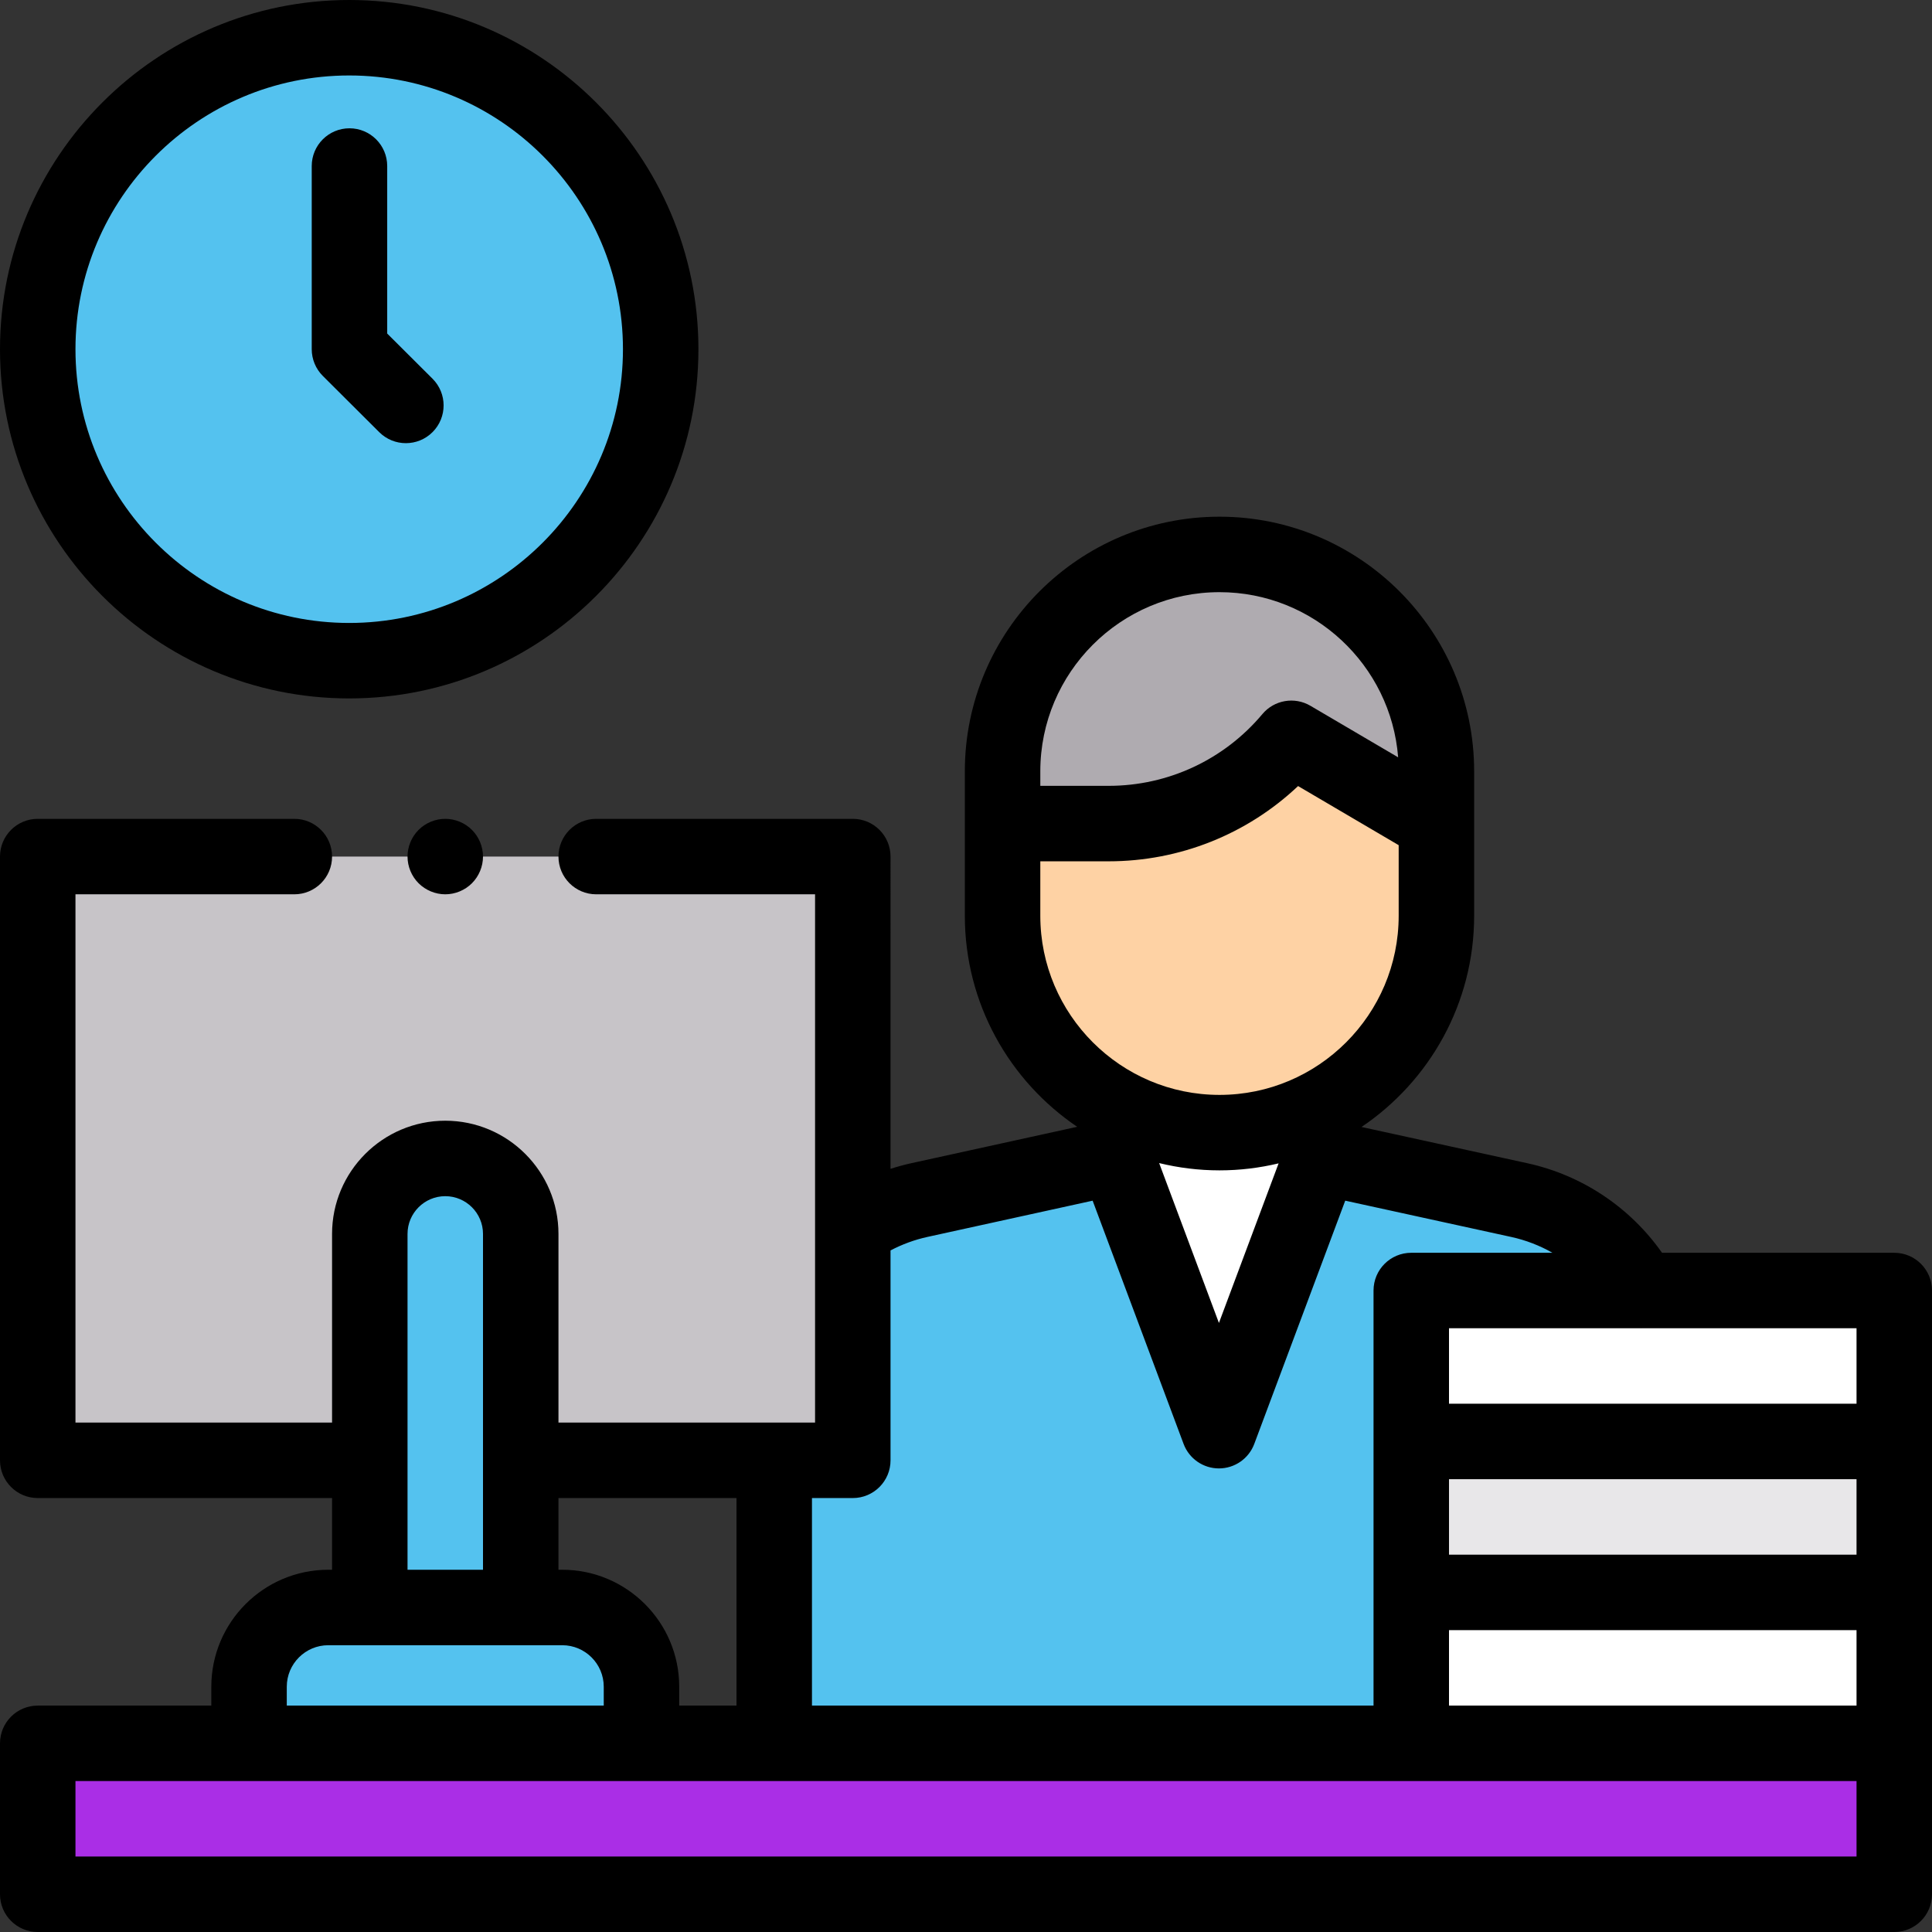 <?xml version="1.0"?>
<svg xmlns="http://www.w3.org/2000/svg" xmlns:xlink="http://www.w3.org/1999/xlink" xmlns:svgjs="http://svgjs.com/svgjs" version="1.1" width="512" height="512" x="0" y="0" viewBox="0 0 512 512" style="enable-background:new 0 0 512 512" xml:space="preserve" class=""><rect x="0" y="0" width="512" height="512" fill="#333333" stroke="none"/><g><link type="text/css" rel="stylesheet" id="dark-mode-custom-link"/><link type="text/css" rel="stylesheet" id="dark-mode-general-link"/><style lang="en" type="text/css" id="dark-mode-custom-style"/><style lang="en" type="text/css" id="dark-mode-native-style"/>
<g xmlns="http://www.w3.org/2000/svg" id="XMLID_2603_">
	<g id="XMLID_1212_">
		<path id="XMLID_1221_" style="" d="M295.889,294.045l0,12.523l-52.211,11.453    c-22.481,4.932-38.499,24.845-38.499,47.86V462h236v-96.091c0-23.028-16.036-42.949-38.532-47.867l-52.478-11.474v-12.611" fill="#54c2ef" data-original="#5ddef5"/>
		<polygon id="XMLID_2604_" style="" points="350.169,306.568 323.029,379.148 295.889,306.568   " fill="#ffffff" data-original="#ffffff" class=""/>
		<path id="XMLID_1217_" style="" d="M323.179,146.929L323.179,146.929c-31.749,0-57.487,25.738-57.487,57.487v13.839    h28.107c18.684,0,36.409-8.273,48.41-22.593v0l38.456,22.593v-13.839C380.666,172.667,354.928,146.929,323.179,146.929z" fill="#afabb0" data-original="#afabb0" class=""/>
		<path id="XMLID_1216_" style="" d="M329.827,206.958c-10.473,7.274-23.014,11.297-36.027,11.297h-28.107v24.417    c0,31.749,25.738,57.487,57.487,57.487h0c31.749,0,57.487-25.738,57.487-57.487v-24.417l-19.228-11.297l-19.228-11.297    L329.827,206.958z" fill="#fed2a4" data-original="#fed2a4"/>
	</g>
	<rect id="XMLID_2502_" x="10" y="462" style="" width="492" height="40" fill="#aa2ee6" data-original="#ffbe52" class=""/>
	<circle id="XMLID_2195_" style="" cx="92.545" cy="92.545" r="82.545" fill="#54c2ef" data-original="#93e7f8" class=""/>
	<rect id="XMLID_2533_" x="10" y="227" style="" width="216" height="160" fill="#c7c4c8" data-original="#c7c4c8" class=""/>
	<path id="XMLID_1029_" style="" d="M138,426H98v-99c0-11.046,8.954-20,20-20h0c11.046,0,20,8.954,20,20V426z" fill="#54c2ef" data-original="#5ddef5"/>
	<path id="XMLID_1028_" style="" d="M170,462H66v-15c0-11.598,9.402-21,21-21h62c11.598,0,21,9.402,21,21V462z" fill="#54c2ef" data-original="#5ddef5"/>
	<rect id="XMLID_1222_" x="374" y="422" style="" width="128" height="40" fill="#ffffff" data-original="#ffffff" class=""/>
	<rect id="XMLID_1227_" x="374" y="382" style="" width="128" height="40" fill="#e8e7e9" data-original="#e8e7e9" class=""/>
	<rect id="XMLID_1229_" x="374" y="342" style="" width="128" height="40" fill="#ffffff" data-original="#ffffff" class=""/>
	<g id="XMLID_636_">
		<path id="XMLID_1699_" d="M92.545,185.09c51.029,0,92.545-41.516,92.545-92.545S143.574,0,92.545,0S0,41.516,0,92.545    S41.516,185.09,92.545,185.09z M92.545,20c40.001,0,72.545,32.544,72.545,72.545s-32.544,72.545-72.545,72.545    S20,132.546,20,92.545S52.544,20,92.545,20z" fill="#000000" data-original="#000000" style="" class=""/>
		<path id="XMLID_1701_" d="M100.501,114.526c1.952,1.945,4.506,2.917,7.06,2.917c2.564,0,5.13-0.98,7.083-2.94    c3.898-3.912,3.888-10.244-0.023-14.143l-12.008-11.968V44c0-5.522-4.478-10-10-10s-10,4.478-10,10v48.545    c0,2.658,1.059,5.207,2.94,7.083L100.501,114.526z" fill="#000000" data-original="#000000" style="" class=""/>
		<path id="XMLID_1706_" d="M502,332h-61.547c-8.46-12.034-21.172-20.558-35.671-23.728l-43.964-9.613    c17.991-12.134,29.847-32.702,29.847-55.988v-24.417v-11.297v-2.542c0-37.212-30.274-67.486-67.486-67.486    s-67.486,30.274-67.486,67.486v2.542v11.297v24.417c0,23.256,11.825,43.803,29.778,55.943l-43.936,9.639    c-1.877,0.412-3.722,0.917-5.535,1.502V227c0-5.522-4.478-10-10-10h-68c-5.522,0-10,4.478-10,10s4.478,10,10,10h58v140h-68v-50    c0-16.542-13.458-30-30-30s-30,13.458-30,30v50H20V237h58c5.522,0,10-4.478,10-10s-4.478-10-10-10H10c-5.522,0-10,4.478-10,10v160    c0,5.522,4.478,10,10,10h78v19h-1c-17.094,0-31,13.906-31,31v5H10c-5.522,0-10,4.478-10,10v40c0,5.522,4.478,10,10,10h492    c5.522,0,10-4.478,10-10v-40v-40v-40v-40C512,336.478,507.522,332,502,332z M441.179,452H384v-20h108v20H441.179z M492,412H384    v-20h108V412z M492,372H384v-20h50.874c0.03,0,0.06,0.006,0.089,0.006c0.031,0,0.063-0.006,0.094-0.006H492V372z M275.692,204.416    c0-26.184,21.303-47.486,47.486-47.486c24.933,0,45.439,19.314,47.342,43.767l-23.246-13.657    c-4.211-2.475-9.593-1.544-12.73,2.199c-10.126,12.085-24.977,19.017-40.744,19.017h-18.107v-1.297V204.416z M275.692,228.255    H293.8c18.825,0,36.7-7.179,50.205-19.94l26.66,15.663v18.694c0,26.184-21.303,47.486-47.486,47.486s-47.486-21.303-47.486-47.486    V228.255z M338.844,308.303l-15.815,42.294l-15.844-42.37c5.13,1.252,10.483,1.931,15.993,1.931    C328.572,310.158,333.813,309.504,338.844,308.303z M226,397c5.522,0,10-4.478,10-10v-55.623c3.085-1.626,6.374-2.832,9.82-3.588    l43.74-9.596l24.103,64.457c1.461,3.907,5.194,6.497,9.366,6.497s7.905-2.59,9.366-6.498l24.104-64.461l44.011,9.623    c3.863,0.844,7.529,2.274,10.902,4.188H374c-5.522,0-10,4.478-10,10v40v40v30H215.179v-55H226z M195.179,397v55H180v-5    c0-17.094-13.906-31-31-31h-1v-19H195.179z M108,327c0-5.514,4.486-10,10-10s10,4.486,10,10v89h-20V327z M76,447    c0-6.065,4.935-11,11-11h11h40h11c6.065,0,11,4.935,11,11v5H76V447z M492,492H20v-20h472V492z" fill="#000000" data-original="#000000" style="" class=""/>
		<path id="XMLID_1768_" d="M110.93,219.93c-1.86,1.86-2.93,4.44-2.93,7.07s1.069,5.21,2.93,7.069c1.86,1.86,4.44,2.931,7.07,2.931    s5.21-1.07,7.069-2.931C126.93,232.21,128,229.63,128,227s-1.07-5.21-2.931-7.07c-1.859-1.86-4.439-2.93-7.069-2.93    S112.79,218.069,110.93,219.93z" fill="#000000" data-original="#000000" style="" class=""/>
	</g>
</g>















</g></svg>
